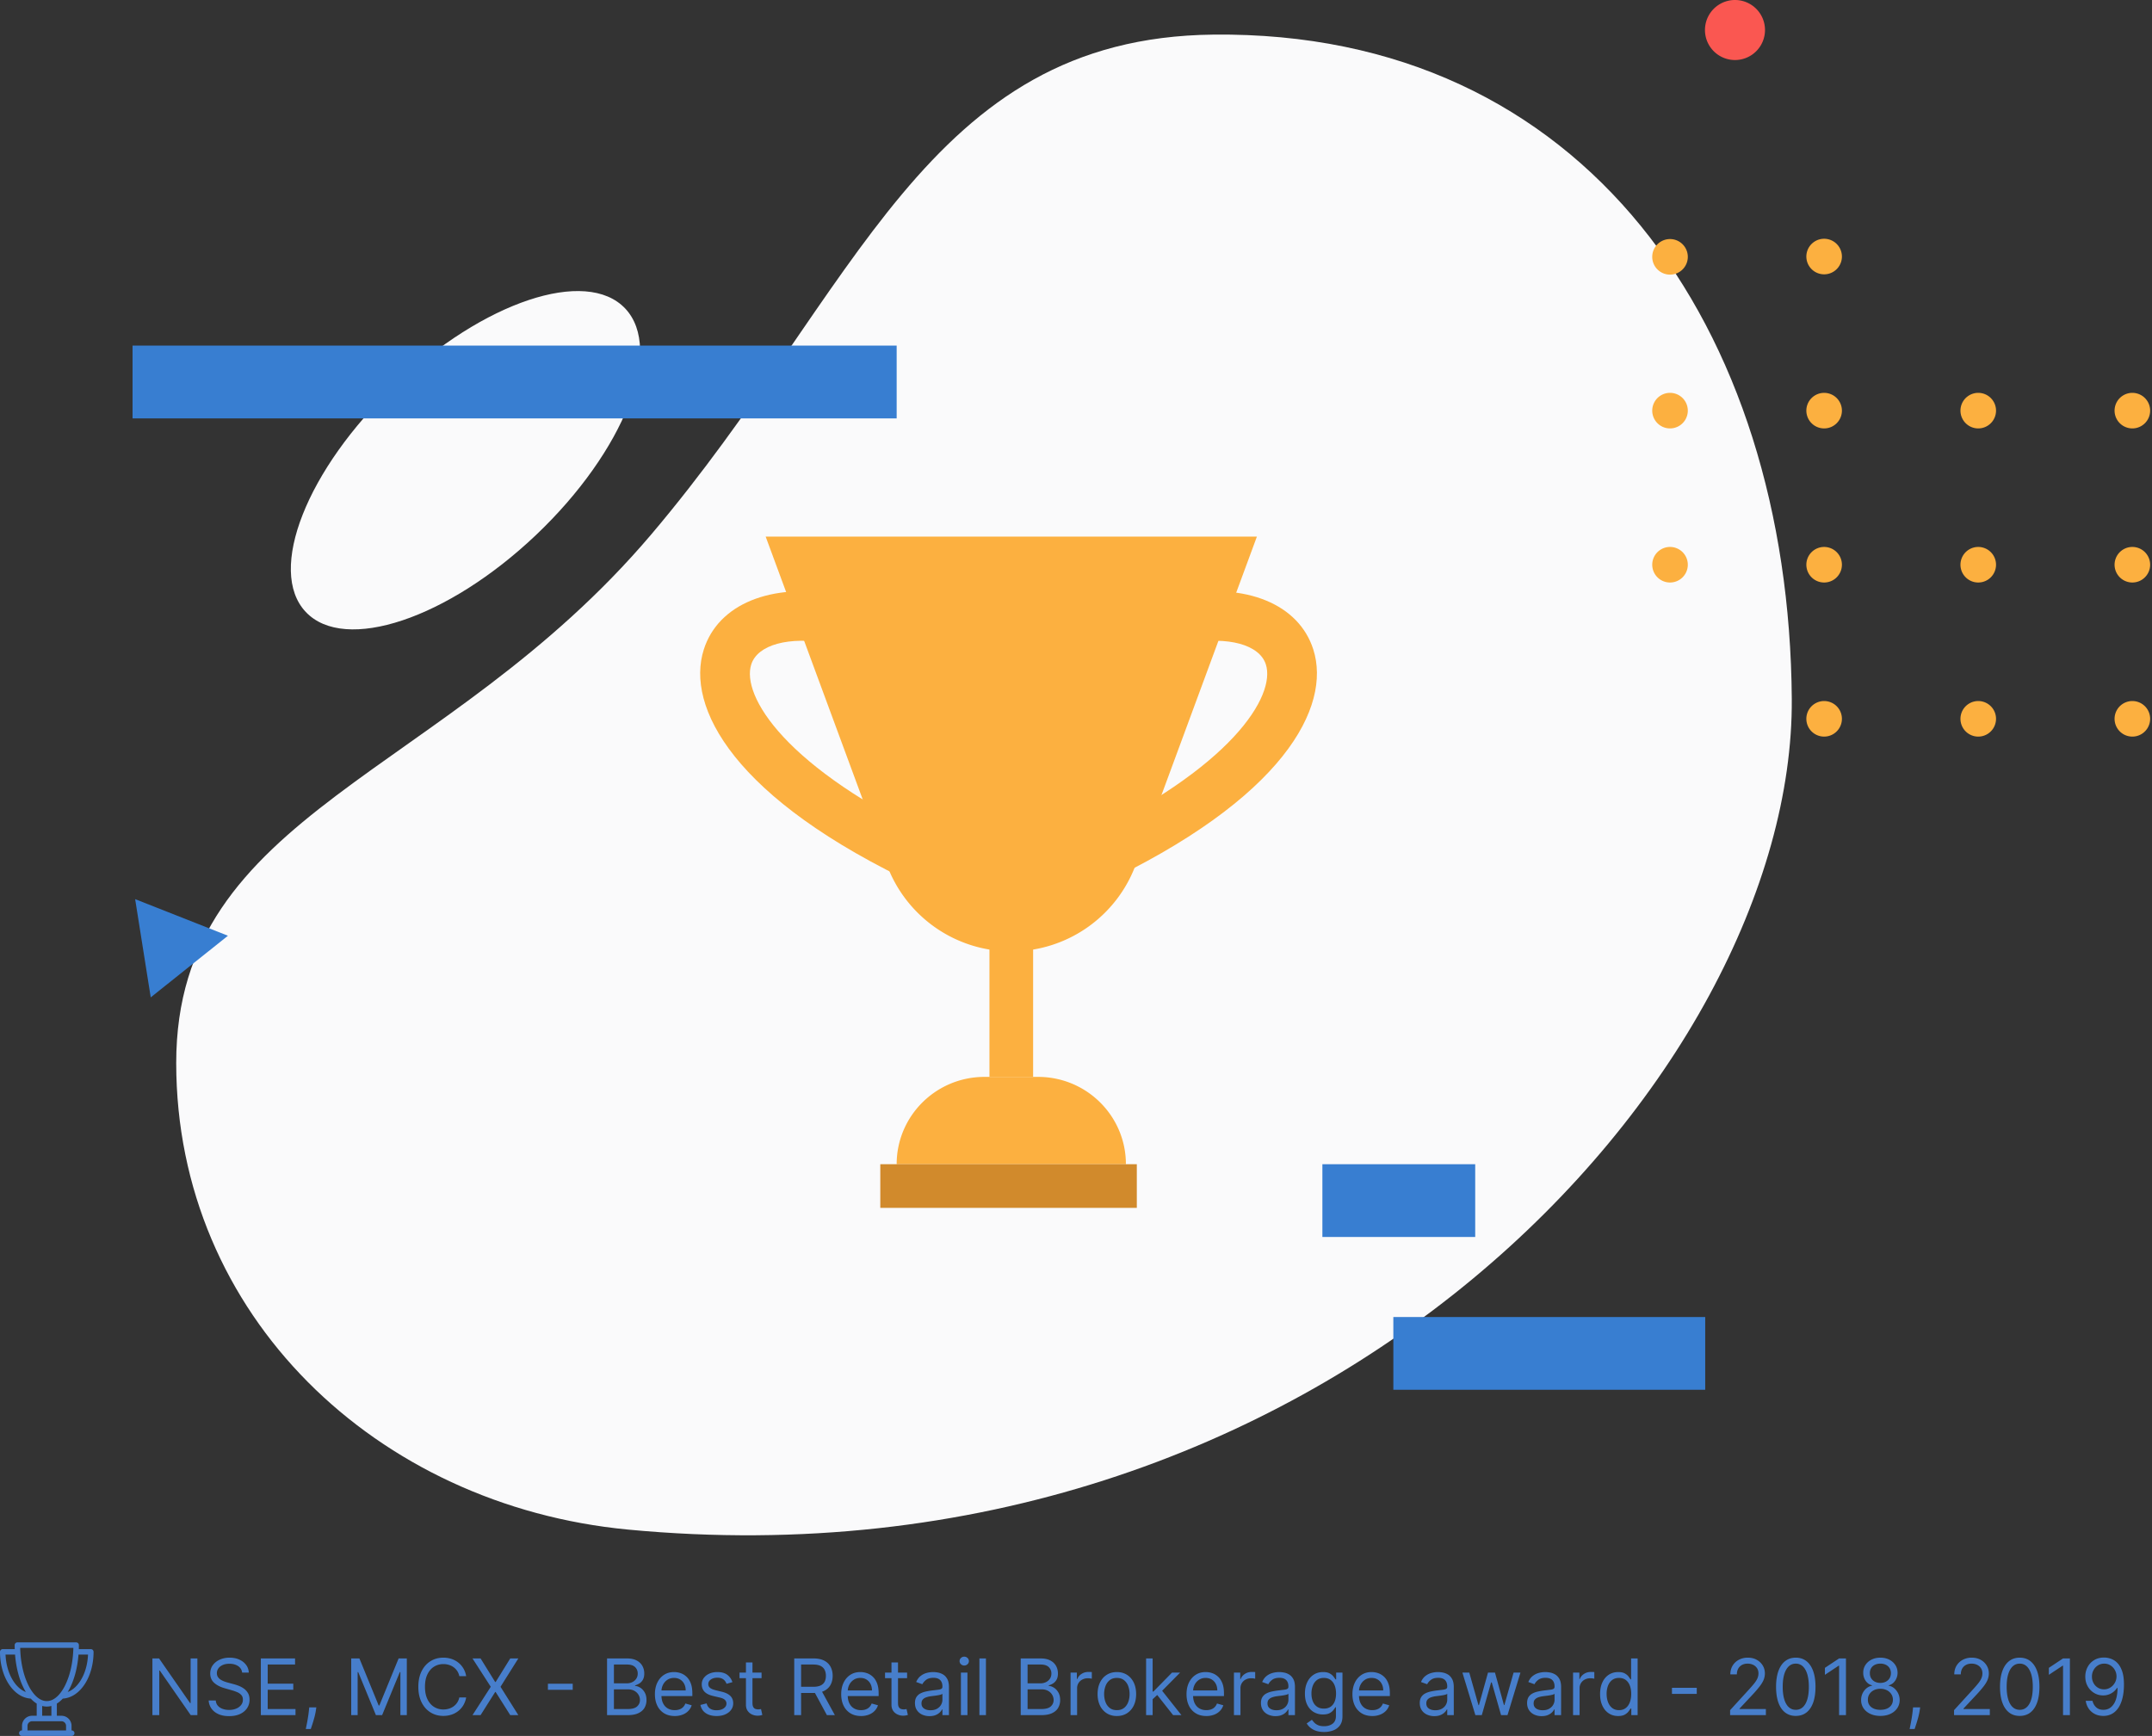<svg width="414" height="334" xmlns="http://www.w3.org/2000/svg"><rect width="100%" height="100%" fill="#333333" stroke="none"/><g fill="none" fill-rule="evenodd"><path d="M233.411 6.658c-55.33.605-68.362 49.267-108.108 96.15C85.556 149.69 33.887 156.046 33.9 204.531c.014 48.584 38.551 85.177 86.936 89.77 134.039 12.724 224.37-87.887 223.866-159.85C344.193 63.02 304.868 5.875 233.411 6.658M120.28 59.36c7.493 7.944-.19 27.454-17.161 43.575-16.972 16.122-36.805 22.75-44.298 14.806-7.494-7.945.19-27.455 17.16-43.577 16.971-16.121 36.805-22.749 44.299-14.804" fill="#FAFAFB" fill-rule="nonzero"/><path d="M176.835 170.45c-35.888-16.774-44.937-34.495-41.438-45.484 2.775-8.72 12.893-12.882 25.778-10.598l-1.675 9.392c-7.744-1.37-13.763.272-14.98 4.09-1.888 5.934 6.241 19.876 36.38 33.963l-4.065 8.637zm34.38 0l-4.065-8.637c30.14-14.087 38.268-28.03 36.379-33.963-1.216-3.818-7.236-5.462-14.978-4.09l-1.675-9.392c12.885-2.284 23 1.878 25.777 10.598 3.499 10.99-5.55 28.71-41.438 45.484" fill="#FCB040" fill-rule="nonzero"/><path d="M-6 345.4h420V-20H-6z"/><path d="M17.473 317.3h-2.31c.008-.257.013-.514.013-.773a.527.527 0 00-.528-.527H3.352a.527.527 0 00-.528.527c0 .259.005.516.013.772H.527a.527.527 0 00-.527.527c0 2.363.618 4.593 1.739 6.278 1.108 1.666 2.585 2.621 4.18 2.714.361.394.743.715 1.142.96v2.343h-.885c-1.07 0-1.94.87-1.94 1.94v.884H4.2a.527.527 0 000 1.055H13.8a.527.527 0 100-1.055h-.037v-.884c0-1.07-.87-1.94-1.94-1.94h-.885v-2.344c.399-.244.78-.565 1.143-.959 1.594-.093 3.07-1.048 4.18-2.714 1.12-1.685 1.738-3.915 1.738-6.278a.527.527 0 00-.527-.527zm-14.856 6.22c-.925-1.39-1.468-3.208-1.551-5.166h1.83c.19 2.407.755 4.631 1.638 6.397.141.282.288.547.44.798-.877-.332-1.688-1.024-2.357-2.03zm10.092 8.54v.885H5.291v-.884c0-.488.397-.885.885-.885h5.648c.488 0 .885.397.885.885zm-2.824-1.939h-1.77v-1.885a3.464 3.464 0 001.77 0v1.885zm.326-3.14a2.55 2.55 0 01-1.211.316 2.552 2.552 0 01-1.212-.316c-.413-.219-.813-.55-1.192-.983a.532.532 0 00-.067-.079 8.315 8.315 0 01-1.051-1.64c-.97-1.938-1.53-4.486-1.593-7.224h10.23c-.064 2.738-.624 5.287-1.593 7.225a8.321 8.321 0 01-1.051 1.64.52.52 0 00-.068.078c-.378.434-.778.764-1.192.983zm5.172-3.461c-.669 1.005-1.48 1.697-2.358 2.029.153-.25.3-.516.44-.798.884-1.766 1.449-3.99 1.639-6.397h1.83c-.083 1.958-.626 3.776-1.55 5.166zM37.972 319.09V330h-1.279l-5.944-8.565h-.107V330h-1.321v-10.91h1.278l5.966 8.588h.107v-8.587h1.3zm8.608 2.728a1.672 1.672 0 00-.778-1.257c-.455-.298-1.012-.447-1.673-.447-.483 0-.904.078-1.265.234-.36.156-.64.371-.841.645-.201.273-.301.584-.301.932 0 .29.07.54.21.748.14.208.32.38.54.517.22.137.452.248.693.335.242.087.464.158.666.21l1.108.3c.284.074.6.177.95.308s.686.31 1.007.535c.322.226.587.514.797.866.21.352.314.783.314 1.294 0 .59-.153 1.123-.46 1.598-.308.476-.755.854-1.343 1.135-.588.28-1.3.42-2.139.42-.78 0-1.457-.125-2.026-.377-.57-.253-1.018-.604-1.343-1.055a2.996 2.996 0 01-.551-1.572h1.364c.035.412.174.752.418 1.02.243.269.552.468.927.597.374.13.778.195 1.211.195.505 0 .957-.083 1.359-.248a2.3 2.3 0 00.953-.693 1.63 1.63 0 00.352-1.041c0-.362-.102-.657-.304-.884a2.228 2.228 0 00-.799-.554 8.396 8.396 0 00-1.07-.373l-1.343-.384c-.852-.245-1.527-.594-2.024-1.049-.497-.454-.746-1.05-.746-1.784 0-.611.166-1.145.498-1.601.332-.456.78-.811 1.343-1.065.562-.254 1.192-.381 1.888-.381.703 0 1.328.125 1.875.375.547.25.98.592 1.302 1.026.322.433.491.925.509 1.475H46.58zm3.6 8.182v-10.91h6.584v1.173h-5.263v3.686h4.922v1.172h-4.922v3.707h5.348V330H50.18zm10.675-1.491l-.085.575c-.06.405-.152.838-.274 1.3-.123.461-.25.896-.381 1.305l-.212.645c-.041.123-.08.233-.113.33h-.959l.181-.9c.075-.374.15-.79.226-1.25.077-.46.14-.93.19-1.409l.063-.596h1.364zm6.712-9.418h1.576l3.708 9.055h.128l3.707-9.055h1.577V330h-1.236v-8.288h-.107L73.511 330h-1.193l-3.409-8.288h-.106V330h-1.236v-10.91zm22.116 3.409h-1.32a2.774 2.774 0 00-.408-1.001 2.826 2.826 0 00-.703-.728 3.054 3.054 0 00-.914-.444c-.334-.1-.682-.15-1.044-.15-.66 0-1.258.167-1.792.501-.535.334-.96.826-1.273 1.476-.315.65-.472 1.447-.472 2.391 0 .945.157 1.742.472 2.392.314.65.738 1.142 1.273 1.476.534.333 1.132.5 1.792.5.362 0 .71-.05 1.044-.149.334-.1.638-.247.914-.445.275-.197.51-.44.703-.73a2.8 2.8 0 00.407-.998h1.321a4.4 4.4 0 01-.543 1.497c-.263.44-.59.814-.98 1.121-.39.307-.828.54-1.313.7-.485.16-1.003.24-1.553.24-.93 0-1.758-.227-2.482-.682-.725-.454-1.295-1.1-1.71-1.939-.416-.838-.623-1.832-.623-2.983 0-1.15.207-2.144.623-2.983.415-.838.985-1.484 1.71-1.938.724-.455 1.552-.682 2.482-.682.55 0 1.068.08 1.553.24.485.16.922.393 1.313.7.39.307.717.68.98 1.119.263.438.444.938.543 1.499zm2.77-3.41l2.813 4.54h.085l2.812-4.54h1.556l-3.43 5.455 3.43 5.455h-1.556l-2.812-4.453h-.085L92.453 330h-1.555l3.515-5.455-3.515-5.454h1.555zm17.727 4.87v1.171h-4.772v-1.171h4.772zm6.606 6.04v-10.91h3.813c.76 0 1.387.131 1.88.392.494.261.862.611 1.103 1.05.242.438.363.924.363 1.457 0 .468-.083.855-.248 1.16a1.978 1.978 0 01-.65.725 2.994 2.994 0 01-.87.394v.107c.333.021.669.138 1.006.352.337.213.62.518.847.916.227.397.34.884.34 1.46a2.93 2.93 0 01-.372 1.475c-.249.437-.641.783-1.177 1.038-.537.256-1.234.384-2.094.384h-3.941zm1.32-1.172h2.621c.863 0 1.477-.168 1.84-.503.365-.336.547-.743.547-1.223 0-.369-.094-.71-.283-1.025a2.068 2.068 0 00-.804-.757c-.348-.19-.76-.284-1.236-.284h-2.684v3.792zm0-4.943h2.45c.399 0 .758-.078 1.08-.234.32-.157.577-.377.767-.66.19-.285.284-.619.284-1.002 0-.48-.166-.887-.5-1.223-.334-.335-.863-.503-1.588-.503h-2.492v3.622zm9.147 1.364h4.66c0-.462-.091-.874-.274-1.236a2.112 2.112 0 00-.778-.858c-.335-.21-.73-.314-1.185-.314-.5 0-.933.123-1.297.37a2.465 2.465 0 00-.839.962c-.134.27-.222.553-.264.85l-.023.226zm-.003 1.086c.018.544.125 1.01.32 1.398.214.428.513.753.897.975.383.222.83.333 1.337.333.33 0 .63-.047.898-.141.268-.094.5-.236.695-.426a1.91 1.91 0 00.452-.711l1.215.34a2.671 2.671 0 01-.645 1.085c-.301.31-.674.552-1.118.724a4.11 4.11 0 01-1.497.258c-.788 0-1.468-.174-2.037-.524a3.46 3.46 0 01-1.316-1.47c-.307-.63-.46-1.365-.46-2.203 0-.838.153-1.578.46-2.219.307-.64.737-1.141 1.289-1.502.552-.36 1.197-.54 1.936-.54.426 0 .847.07 1.263.213.415.142.793.372 1.134.69.341.317.613.737.815 1.26.203.521.304 1.164.304 1.928v.532h-5.942zm13.655-2.684l-1.13.32a2.181 2.181 0 00-.311-.552 1.563 1.563 0 00-.557-.445c-.234-.117-.534-.176-.9-.176-.5 0-.917.115-1.249.344-.332.229-.498.52-.498.87 0 .313.114.56.34.741.228.181.583.332 1.066.453l1.215.298c.731.178 1.276.449 1.635.813.359.364.538.831.538 1.403 0 .469-.134.888-.402 1.257-.268.37-.642.66-1.121.874-.48.213-1.037.32-1.673.32-.835 0-1.525-.182-2.072-.544-.547-.362-.893-.891-1.039-1.587l1.193-.299c.114.44.33.771.648.991.317.22.734.33 1.249.33.586 0 1.052-.125 1.398-.375.346-.25.52-.551.52-.903a.96.96 0 00-.299-.716c-.199-.194-.504-.339-.916-.434l-1.364-.32c-.75-.178-1.299-.454-1.648-.828-.35-.375-.525-.845-.525-1.41 0-.46.13-.87.391-1.224a2.623 2.623 0 011.071-.837c.453-.202.967-.303 1.542-.303.81 0 1.446.177 1.91.532.463.355.793.824.988 1.407zm5.604-1.833v1.066h-4.24v-1.066h4.24zm-3.005-1.96h1.257v7.798c0 .355.053.62.158.797a.77.77 0 00.404.351c.165.059.34.088.525.088.139 0 .252-.008.34-.024l.214-.04.256 1.13a2.766 2.766 0 01-.357.098c-.153.034-.346.05-.58.05-.356 0-.703-.076-1.042-.229a2.051 2.051 0 01-.842-.697c-.222-.313-.333-.707-.333-1.183v-8.139zm10.611 4.687h2.344c.582 0 1.052-.085 1.409-.255.357-.17.616-.413.777-.727.162-.315.243-.69.243-1.127 0-.437-.082-.818-.245-1.145a1.684 1.684 0 00-.783-.76c-.359-.179-.833-.268-1.423-.268h-2.322v4.282zm0 1.194V330h-1.321v-10.91h3.686c.852 0 1.552.146 2.099.435.547.29.952.686 1.214 1.19.263.505.394 1.078.394 1.721s-.13 1.213-.394 1.71c-.262.497-.666.887-1.209 1.17-.543.281-1.237.423-2.083.423h-2.386zm3.814-.64l2.685 4.901h-1.534l-2.643-4.9h1.492zm5.162.15h4.66c0-.462-.091-.874-.274-1.236a2.112 2.112 0 00-.778-.858c-.335-.21-.73-.314-1.185-.314-.5 0-.933.123-1.297.37a2.465 2.465 0 00-.839.962c-.134.27-.222.553-.264.85l-.023.226zm-.003 1.086c.018.544.125 1.01.32 1.398.214.428.514.753.897.975.384.222.83.333 1.337.333.33 0 .63-.047.898-.141.268-.094.5-.236.695-.426a1.91 1.91 0 00.452-.711l1.215.34a2.672 2.672 0 01-.645 1.085c-.301.31-.674.552-1.118.724a4.11 4.11 0 01-1.497.258c-.788 0-1.467-.174-2.037-.524a3.46 3.46 0 01-1.316-1.47c-.307-.63-.46-1.365-.46-2.203 0-.838.153-1.578.46-2.219.307-.64.737-1.141 1.289-1.502.552-.36 1.198-.54 1.936-.54.426 0 .847.07 1.263.213.415.142.793.372 1.134.69.341.317.613.737.815 1.26.203.521.304 1.164.304 1.928v.532h-5.942zm11.418-4.517v1.066h-4.24v-1.066h4.24zm-3.005-1.96h1.258v7.798c0 .355.052.62.157.797a.77.77 0 00.404.351c.166.059.34.088.525.088.139 0 .252-.008.341-.024l.213-.04.256 1.13a2.766 2.766 0 01-.357.098c-.153.034-.346.05-.58.05-.356 0-.703-.076-1.042-.229a2.051 2.051 0 01-.842-.697c-.222-.313-.333-.707-.333-1.183v-8.139zm7.309 10.334a3.3 3.3 0 01-1.412-.296 2.397 2.397 0 01-1.007-.857c-.248-.375-.373-.829-.373-1.361 0-.47.093-.85.277-1.143.185-.293.432-.523.74-.69.31-.167.652-.292 1.026-.375.375-.084.752-.15 1.132-.2l1.049-.128.163-.019c.31-.033.538-.091.682-.173.144-.081.216-.223.216-.426v-.042c0-.526-.143-.934-.43-1.226-.285-.29-.717-.436-1.296-.436-.6 0-1.071.131-1.412.394-.34.263-.58.543-.719.841l-1.193-.426c.213-.497.498-.885.855-1.164a3.222 3.222 0 011.172-.586 4.907 4.907 0 011.254-.167c.263 0 .566.03.908.093.343.062.675.189.996.38.322.192.589.482.802.869.213.387.32.906.32 1.555V330h-1.257v-1.108h-.064a2.213 2.213 0 01-.427.57 2.459 2.459 0 01-.793.517c-.33.142-.733.213-1.21.213zm.191-1.13c.498 0 .917-.097 1.26-.292.343-.196.602-.448.778-.757.176-.309.264-.634.264-.975v-1.15c-.054.064-.17.121-.35.173-.179.051-.385.096-.617.133l-.344.052-.863.11a4.881 4.881 0 00-.913.206c-.283.094-.51.234-.682.42-.172.187-.258.44-.258.76 0 .436.162.766.487.988.325.222.738.332 1.238.332zm5.86.938v-8.182h1.257V330h-1.257zm.639-9.545a.885.885 0 01-.631-.25.8.8 0 01-.264-.603.8.8 0 01.264-.602.885.885 0 01.631-.25c.245 0 .455.083.631.25a.8.8 0 01.264.602.8.8 0 01-.264.602.885.885 0 01-.631.25zm4.176-1.364V330h-1.257v-10.91h1.257zm6.69 10.909v-10.91h3.814c.76 0 1.387.131 1.88.392.494.261.862.611 1.103 1.05.242.438.363.924.363 1.457 0 .468-.083.855-.248 1.16a1.978 1.978 0 01-.65.725 2.993 2.993 0 01-.87.394v.107c.333.021.668.138 1.006.352.337.213.62.518.847.916.227.397.34.884.34 1.46a2.93 2.93 0 01-.372 1.475c-.249.437-.641.783-1.177 1.038-.537.256-1.234.384-2.094.384h-3.942zm1.321-1.172h2.621c.863 0 1.477-.168 1.84-.503.365-.336.547-.743.547-1.223 0-.369-.095-.71-.283-1.025a2.068 2.068 0 00-.804-.757c-.348-.19-.76-.284-1.236-.284h-2.685v3.792zm0-4.943h2.45c.399 0 .758-.078 1.08-.234.32-.157.576-.377.766-.66.19-.285.285-.619.285-1.002 0-.48-.166-.887-.5-1.223-.334-.335-.863-.503-1.588-.503h-2.493v3.622zm8.268 6.115v-8.182h1.214v1.236h.085c.15-.405.42-.733.81-.985.39-.253.83-.379 1.32-.379l.347.006c.139.003.243.009.314.016v1.278l-.206-.037a3.153 3.153 0 00-.56-.048 2.23 2.23 0 00-1.063.248 1.837 1.837 0 00-1.004 1.67V330h-1.257zm8.906.17c-.739 0-1.386-.175-1.942-.527a3.558 3.558 0 01-1.3-1.475c-.31-.632-.466-1.371-.466-2.216 0-.853.156-1.597.466-2.232.311-.636.744-1.13 1.3-1.481.556-.352 1.203-.527 1.942-.527.738 0 1.386.175 1.941.527.556.352.99.845 1.3 1.48.31.636.466 1.38.466 2.233 0 .845-.155 1.584-.466 2.216a3.558 3.558 0 01-1.3 1.475c-.555.352-1.203.527-1.941.527zm0-1.129c.56 0 1.023-.144 1.385-.431.362-.288.63-.666.804-1.135.174-.469.261-.976.261-1.523 0-.547-.087-1.057-.26-1.53a2.577 2.577 0 00-.805-1.144c-.362-.291-.824-.437-1.385-.437s-1.023.146-1.385.437c-.362.29-.63.673-.804 1.145a4.388 4.388 0 00-.261 1.529c0 .547.087 1.054.26 1.523.175.469.443.847.805 1.135.362.287.824.431 1.385.431zm6.797-2.024l-.022-1.555h.256l3.58-3.644h1.555l-3.814 3.857h-.106l-1.45 1.342zM220.486 330v-10.91h1.257V330h-1.257zm5.199 0l-3.196-4.048.895-.874 3.899 4.922h-1.598zm3.84-4.751h4.661c0-.462-.091-.874-.274-1.236a2.112 2.112 0 00-.778-.858c-.336-.21-.73-.314-1.185-.314-.5 0-.933.123-1.297.37a2.465 2.465 0 00-.84.962c-.133.27-.221.553-.263.85l-.023.226zm-.002 1.086c.018.544.124 1.01.32 1.398.214.428.513.753.897.975.383.222.829.333 1.337.333.33 0 .63-.047.897-.141.268-.094.5-.236.695-.426a1.91 1.91 0 00.453-.711l1.215.34a2.671 2.671 0 01-.645 1.085c-.302.31-.675.552-1.118.724a4.11 4.11 0 01-1.497.258c-.789 0-1.468-.174-2.038-.524a3.46 3.46 0 01-1.315-1.47c-.308-.63-.461-1.365-.461-2.203 0-.838.153-1.578.46-2.219.308-.64.737-1.141 1.29-1.502.552-.36 1.197-.54 1.936-.54.426 0 .847.07 1.262.213.416.142.794.372 1.135.69.34.317.612.737.815 1.26.202.521.303 1.164.303 1.928v.532h-5.941zm7.86 3.665v-8.182h1.214v1.236h.085c.149-.405.419-.733.81-.985.39-.253.83-.379 1.32-.379l.347.006c.138.003.243.009.314.016v1.278l-.206-.037a3.153 3.153 0 00-.56-.048 2.23 2.23 0 00-1.064.248 1.837 1.837 0 00-1.004 1.67V330h-1.257zm7.99.192a3.3 3.3 0 01-1.412-.296 2.397 2.397 0 01-1.007-.857c-.249-.375-.373-.829-.373-1.361 0-.47.092-.85.277-1.143.185-.293.431-.523.74-.69.31-.167.651-.292 1.026-.375.374-.084.752-.15 1.132-.2l1.048-.128.164-.019c.31-.033.538-.091.681-.173.144-.081.216-.223.216-.426v-.042c0-.526-.143-.934-.429-1.226-.286-.29-.718-.436-1.297-.436-.6 0-1.07.131-1.411.394-.341.263-.581.543-.72.841l-1.193-.426c.213-.497.498-.885.855-1.164a3.222 3.222 0 011.172-.586 4.907 4.907 0 011.255-.167c.262 0 .565.03.908.093.342.062.675.189.996.38.321.192.588.482.802.869.213.387.32.906.32 1.555V330h-1.258v-1.108h-.064a2.213 2.213 0 01-.426.57 2.459 2.459 0 01-.794.517c-.33.142-.733.213-1.209.213zm.19-1.13c.498 0 .918-.097 1.26-.292.343-.196.603-.448.778-.757.176-.309.264-.634.264-.975v-1.15c-.053.064-.17.121-.349.173-.18.051-.385.096-.618.133l-.343.052-.863.11a4.881 4.881 0 00-.914.206c-.282.094-.51.234-.682.42-.172.187-.258.44-.258.76 0 .436.163.766.487.988.325.222.738.332 1.239.332zm9.163 4.177c-.607 0-1.13-.078-1.566-.232a3.355 3.355 0 01-1.09-.607 3.34 3.34 0 01-.69-.802l1.002-.703c.114.149.258.32.432.514.174.193.412.362.716.506.304.144.702.216 1.196.216.66 0 1.205-.16 1.635-.48.43-.32.645-.82.645-1.502v-1.662h-.107c-.092.15-.223.333-.391.552-.169.218-.41.411-.725.58-.314.169-.738.253-1.27.253a3.4 3.4 0 01-1.777-.469c-.523-.312-.937-.767-1.24-1.363-.304-.597-.456-1.321-.456-2.174 0-.838.147-1.568.442-2.191.295-.624.705-1.107 1.23-1.45.526-.342 1.133-.513 1.822-.513.533 0 .956.088 1.27.263.315.176.556.375.725.597l.184.247c.083.114.152.214.207.299h.128v-1.3h1.215v8.416c0 .704-.16 1.276-.477 1.718a2.77 2.77 0 01-1.278.975 4.881 4.881 0 01-1.782.312zm-.043-4.496c.505 0 .93-.116 1.279-.346.348-.231.612-.563.793-.996.181-.434.272-.952.272-1.556 0-.59-.089-1.11-.266-1.56-.178-.452-.44-.805-.789-1.06-.348-.256-.777-.384-1.289-.384-.532 0-.975.135-1.329.405-.353.27-.618.632-.793 1.086a4.163 4.163 0 00-.264 1.513c0 .568.09 1.07.269 1.505.18.435.446.776.799 1.023.353.246.793.37 1.318.37zm6.76-3.494h4.66c0-.462-.09-.874-.274-1.236a2.112 2.112 0 00-.777-.858c-.336-.21-.731-.314-1.186-.314-.5 0-.933.123-1.297.37a2.465 2.465 0 00-.839.962c-.133.27-.221.553-.264.85l-.023.226zm-.003 1.086c.018.544.125 1.01.32 1.398.215.428.514.753.897.975.384.222.83.333 1.337.333.33 0 .63-.047.898-.141.268-.094.5-.236.695-.426a1.91 1.91 0 00.453-.711l1.214.34a2.671 2.671 0 01-.644 1.085c-.302.31-.675.552-1.119.724a4.11 4.11 0 01-1.497.258c-.788 0-1.467-.174-2.037-.524a3.46 3.46 0 01-1.316-1.47c-.307-.63-.46-1.365-.46-2.203 0-.838.153-1.578.46-2.219.307-.64.737-1.141 1.29-1.502.551-.36 1.197-.54 1.935-.54.427 0 .847.07 1.263.213.415.142.794.372 1.134.69.341.317.613.737.815 1.26.203.521.304 1.164.304 1.928v.532h-5.942zm14.486 3.857a3.3 3.3 0 01-1.411-.296 2.397 2.397 0 01-1.007-.857c-.249-.375-.373-.829-.373-1.361 0-.47.092-.85.277-1.143.185-.293.431-.523.74-.69.31-.167.651-.292 1.026-.375.374-.084.752-.15 1.132-.2l1.048-.128.163-.019c.311-.033.538-.091.682-.173.144-.081.216-.223.216-.426v-.042c0-.526-.143-.934-.429-1.226-.286-.29-.718-.436-1.297-.436-.6 0-1.07.131-1.411.394-.341.263-.581.543-.72.841l-1.193-.426c.213-.497.498-.885.855-1.164a3.222 3.222 0 011.172-.586 4.907 4.907 0 011.255-.167c.262 0 .565.03.908.093.342.062.674.189.996.38.321.192.588.482.802.869.213.387.32.906.32 1.555V330h-1.258v-1.108h-.064a2.213 2.213 0 01-.426.57 2.459 2.459 0 01-.794.517c-.33.142-.733.213-1.209.213zm.192-1.13c.497 0 .917-.097 1.26-.292.342-.196.602-.448.777-.757.176-.309.264-.634.264-.975v-1.15c-.053.064-.17.121-.349.173-.18.051-.385.096-.618.133l-.343.052-.863.11a4.881 4.881 0 00-.914.206c-.282.094-.51.234-.682.42-.172.187-.258.44-.258.76 0 .436.163.766.487.988.325.222.738.332 1.239.332zm7.713.938l-2.493-8.182h1.321l1.769 6.264h.085l1.747-6.264h1.342l1.726 6.243h.085l1.769-6.243h1.32L290.01 330h-1.236l-1.79-6.286h-.127l-1.79 6.286h-1.236zm12.741.192a3.3 3.3 0 01-1.411-.296 2.397 2.397 0 01-1.007-.857c-.248-.375-.373-.829-.373-1.361 0-.47.093-.85.277-1.143.185-.293.432-.523.74-.69.31-.167.651-.292 1.026-.375.375-.084.752-.15 1.132-.2l1.049-.128.163-.019c.31-.033.538-.091.682-.173.143-.081.215-.223.215-.426v-.042c0-.526-.143-.934-.428-1.226-.286-.29-.719-.436-1.298-.436-.6 0-1.07.131-1.411.394-.341.263-.58.543-.72.841l-1.192-.426c.213-.497.498-.885.855-1.164a3.222 3.222 0 011.171-.586 4.907 4.907 0 011.255-.167c.263 0 .565.03.908.093.343.062.675.189.996.38.322.192.589.482.802.869.213.387.32.906.32 1.555V330h-1.258v-1.108h-.064a2.213 2.213 0 01-.426.57 2.459 2.459 0 01-.793.517c-.33.142-.734.213-1.21.213zm.192-1.13c.497 0 .917-.097 1.26-.292.343-.196.602-.448.778-.757.175-.309.263-.634.263-.975v-1.15c-.053.064-.17.121-.349.173-.179.051-.385.096-.617.133l-.344.052-.863.11a4.881 4.881 0 00-.913.206c-.283.094-.51.234-.682.42-.173.187-.259.44-.259.76 0 .436.163.766.488.988.325.222.737.332 1.238.332zm5.86.938v-8.182h1.214v1.236h.085c.15-.405.42-.733.81-.985.39-.253.83-.379 1.321-.379l.346.006c.139.003.243.009.314.016v1.278l-.206-.037a3.153 3.153 0 00-.56-.048 2.23 2.23 0 00-1.063.248 1.837 1.837 0 00-1.004 1.67V330h-1.257zm8.671.17c-.681 0-1.283-.173-1.805-.519-.522-.346-.93-.836-1.225-1.47-.295-.634-.443-1.384-.443-2.25 0-.86.148-1.606.443-2.238.294-.632.704-1.12 1.23-1.465.526-.344 1.133-.516 1.822-.516.532 0 .954.088 1.265.263.31.176.549.375.714.597l.18.247c.082.114.15.214.206.299h.106v-4.027h1.257V330h-1.214v-1.257h-.15l-.129.197c-.074.108-.162.23-.264.365-.17.225-.414.426-.73.602s-.737.263-1.263.263zm.17-1.129c.505 0 .931-.132 1.28-.397.347-.264.612-.632.793-1.102.181-.47.272-1.015.272-1.633 0-.61-.09-1.146-.267-1.606-.177-.46-.44-.818-.788-1.076-.348-.257-.778-.386-1.29-.386-.532 0-.975.136-1.328.407-.353.272-.618.64-.794 1.103a4.365 4.365 0 00-.263 1.558c0 .582.09 1.11.269 1.585.179.474.445.85.799 1.129.353.279.792.418 1.318.418zm14.958-4.304v1.172h-4.772v-1.172h4.772zm6.414 5.263v-.959l3.6-3.942c.423-.461.771-.863 1.045-1.206.273-.343.476-.666.61-.97.133-.303.2-.622.2-.956 0-.383-.092-.715-.275-.996a1.815 1.815 0 00-.749-.65 2.417 2.417 0 00-1.065-.229c-.419 0-.784.086-1.095.259-.31.172-.55.412-.719.721-.168.31-.253.672-.253 1.087h-1.257c0-.64.148-1.2.442-1.683.295-.483.697-.86 1.207-1.13a3.613 3.613 0 011.718-.404c.639 0 1.205.135 1.699.405s.88.633 1.161 1.092c.28.458.421.967.421 1.528 0 .402-.072.793-.216 1.175-.144.382-.392.806-.745 1.273a22.902 22.902 0 01-1.468 1.707l-2.45 2.62v.086h5.07V330h-6.881zm12.635.15c-.803 0-1.487-.22-2.051-.659-.565-.438-.996-1.076-1.295-1.912-.298-.836-.447-1.847-.447-3.034 0-1.179.15-2.186.45-3.022.3-.837.733-1.476 1.3-1.918.566-.442 1.247-.663 2.043-.663.795 0 1.476.22 2.042.663.567.442 1 1.081 1.3 1.918.3.836.45 1.843.45 3.022 0 1.187-.149 2.198-.447 3.034-.299.836-.73 1.474-1.295 1.912-.564.439-1.248.658-2.05.658zm0-1.173c.795 0 1.413-.383 1.853-1.15.44-.767.66-1.861.66-3.282 0-.944-.1-1.748-.3-2.413-.2-.664-.488-1.17-.863-1.518a1.914 1.914 0 00-1.35-.522c-.789 0-1.405.388-1.849 1.164-.444.776-.666 1.873-.666 3.29 0 .944.1 1.747.299 2.407.199.66.485 1.163.86 1.508.375.344.826.516 1.356.516zm9.652-9.886V330h-1.321v-9.524h-.064l-2.664 1.768v-1.342l2.728-1.811h1.32zm6.626 11.058c-.732 0-1.377-.13-1.936-.391-.56-.261-.995-.622-1.308-1.082a2.704 2.704 0 01-.463-1.574 2.917 2.917 0 01.271-1.28c.185-.393.438-.722.76-.986.32-.265.68-.433 1.078-.504v-.064a2.103 2.103 0 01-1.246-.881 2.65 2.65 0 01-.459-1.548 2.633 2.633 0 01.421-1.486 2.96 2.96 0 011.175-1.033c.499-.252 1.068-.378 1.707-.378.632 0 1.197.126 1.694.378.497.252.889.597 1.174 1.033.286.437.431.933.435 1.486a2.7 2.7 0 01-.472 1.548c-.31.453-.722.747-1.233.881v.064c.394.071.75.24 1.065.504a2.978 2.978 0 011.044 2.267 2.754 2.754 0 01-.476 1.573c-.315.46-.75.82-1.305 1.082-.556.26-1.198.391-1.926.391zm0-1.172c.494 0 .92-.08 1.278-.24.36-.16.636-.385.831-.676.196-.291.295-.632.299-1.023a1.962 1.962 0 00-.32-1.092 2.173 2.173 0 00-.855-.745 2.71 2.71 0 00-1.233-.272c-.465 0-.88.09-1.244.272-.364.18-.65.43-.857.745-.208.316-.31.68-.307 1.092-.003.391.092.732.285 1.023.194.291.472.517.834.677.362.16.792.24 1.289.24zm0-5.177c.39 0 .738-.078 1.041-.235.304-.156.543-.374.717-.655.174-.28.263-.609.266-.985a1.833 1.833 0 00-.26-.967 1.717 1.717 0 00-.71-.64 2.33 2.33 0 00-1.054-.226 2.39 2.39 0 00-1.07.227c-.306.15-.542.364-.71.639a1.793 1.793 0 00-.244.967c-.004.376.08.705.253.985.172.28.41.5.716.655.306.157.657.235 1.055.235zm7.65 4.709l-.086.575c-.06.405-.152.838-.274 1.3-.123.461-.25.896-.381 1.305l-.212.645c-.041.123-.08.233-.113.33h-.959l.181-.9c.075-.374.15-.79.226-1.25.077-.46.14-.93.19-1.409l.064-.596h1.363zm6.519 1.491v-.959l3.6-3.942c.423-.461.771-.863 1.045-1.206.273-.343.477-.666.61-.97.133-.303.2-.622.2-.956 0-.383-.092-.715-.275-.996a1.815 1.815 0 00-.748-.65 2.417 2.417 0 00-1.065-.229c-.42 0-.784.086-1.095.259-.31.172-.55.412-.72.721-.168.31-.252.672-.252 1.087h-1.257c0-.64.147-1.2.442-1.683.295-.483.697-.86 1.206-1.13a3.613 3.613 0 011.718-.404c.64 0 1.206.135 1.7.405.493.27.88.633 1.16 1.092.281.458.421.967.421 1.528 0 .402-.072.793-.215 1.175-.144.382-.393.806-.746 1.273a22.902 22.902 0 01-1.468 1.707l-2.45 2.62v.086h5.071V330h-6.882zm12.635.15c-.803 0-1.486-.22-2.05-.659-.565-.438-.997-1.076-1.295-1.912-.298-.836-.448-1.847-.448-3.034 0-1.179.15-2.186.45-3.022.3-.837.734-1.476 1.3-1.918.567-.442 1.248-.663 2.043-.663.795 0 1.476.22 2.043.663.566.442 1 1.081 1.3 1.918.3.836.45 1.843.45 3.022 0 1.187-.15 2.198-.448 3.034-.298.836-.73 1.474-1.294 1.912-.565.439-1.248.658-2.051.658zm0-1.173c.795 0 1.413-.383 1.854-1.15.44-.767.66-1.861.66-3.282 0-.944-.1-1.748-.3-2.413-.201-.664-.49-1.17-.864-1.518a1.914 1.914 0 00-1.35-.522c-.788 0-1.404.388-1.848 1.164-.444.776-.666 1.873-.666 3.29 0 .944.1 1.747.298 2.407.199.66.486 1.163.86 1.508.375.344.827.516 1.356.516zm9.652-9.886V330h-1.321v-9.524h-.064l-2.663 1.768v-1.342l2.727-1.811h1.321zm6.605-.17c.448.003.895.088 1.342.255a3.27 3.27 0 011.226.831c.369.387.665.914.89 1.58.223.665.335 1.502.335 2.511 0 .97-.092 1.83-.275 2.58-.183.752-.445 1.385-.788 1.9-.343.515-.758.905-1.246 1.172-.489.266-1.04.4-1.654.4-.611 0-1.155-.122-1.633-.366a3.15 3.15 0 01-1.172-1.017 3.503 3.503 0 01-.583-1.516h1.3c.117.501.35.914.7 1.239.35.325.812.487 1.388.487.841 0 1.506-.367 1.994-1.102.489-.735.733-1.774.733-3.116h-.085a3.344 3.344 0 01-.709.772 3.12 3.12 0 01-1.976.676 3.288 3.288 0 01-1.718-.466 3.462 3.462 0 01-1.246-1.283c-.311-.546-.466-1.17-.466-1.873 0-.674.15-1.29.45-1.848.3-.558.722-1.002 1.267-1.332.546-.33 1.187-.492 1.926-.485zm0 1.171c-.447 0-.85.112-1.206.336-.357.224-.64.524-.847.9a2.558 2.558 0 00-.312 1.257c0 .455.1.868.301 1.239.2.37.476.666.826.884.35.218.748.328 1.195.328.338 0 .652-.067.943-.2.291-.133.546-.316.765-.549.218-.232.39-.497.514-.794a2.508 2.508 0 00-.12-2.144 2.47 2.47 0 00-.842-.91 2.192 2.192 0 00-1.217-.347z" fill="#477ECB" fill-rule="nonzero"/><path fill="#FCB040" fill-rule="nonzero" d="M190.35 207.2h8.4v-49.35h-8.4z"/><path d="M147.3 103.25l23.305 63.125a25.522 25.522 0 0023.944 16.675 25.522 25.522 0 0023.946-16.675L241.8 103.25h-94.5zm52.412 103.95h-10.324c-9.327 0-16.888 7.521-16.888 16.8h44.1c0-9.279-7.562-16.8-16.888-16.8" fill="#FCB040" fill-rule="nonzero"/><path fill="#D18A2C" fill-rule="nonzero" d="M169.35 232.4h49.35V224h-49.35z"/><path d="M324.699 49.36a3.422 3.422 0 11-6.843 0 3.422 3.422 0 016.843 0m29.647 0a3.42 3.42 0 11-6.841.003 3.42 3.42 0 016.841-.004m-29.647 29.649a3.421 3.421 0 11-6.843 0 3.421 3.421 0 016.843 0m29.647 0a3.42 3.42 0 11-6.841.002 3.42 3.42 0 016.841-.002m29.648 0a3.421 3.421 0 11-6.842 0 3.421 3.421 0 016.842 0m29.648 0a3.421 3.421 0 11-6.842 0 3.421 3.421 0 016.842 0m-88.943 29.648a3.421 3.421 0 11-6.843 0 3.421 3.421 0 016.843 0m29.647 0a3.42 3.42 0 11-6.841.002 3.42 3.42 0 016.841-.002m29.648 0a3.421 3.421 0 11-6.842 0 3.421 3.421 0 016.842 0m29.648 0a3.421 3.421 0 11-6.842 0 3.421 3.421 0 016.842 0m-59.296 29.648a3.421 3.421 0 11-6.842 0 3.421 3.421 0 016.842 0m29.648 0a3.421 3.421 0 11-6.842 0 3.421 3.421 0 016.842 0m29.648 0a3.421 3.421 0 11-6.842 0 3.421 3.421 0 016.842 0" fill="#FCB040" fill-rule="nonzero"/><path d="M328 5.775a5.775 5.775 0 1111.55 0 5.775 5.775 0 01-11.55 0" fill="#FA5751" fill-rule="nonzero"/><path d="M43.85 180.04L28.999 191.9 26 173l17.85 7.04zM25.5 80.5h147v-14h-147v14zM254.4 238h29.4v-14h-29.4v14zm13.65 29.4h60v-14h-60v14z" fill="#387ED1" fill-rule="nonzero"/></g></svg>